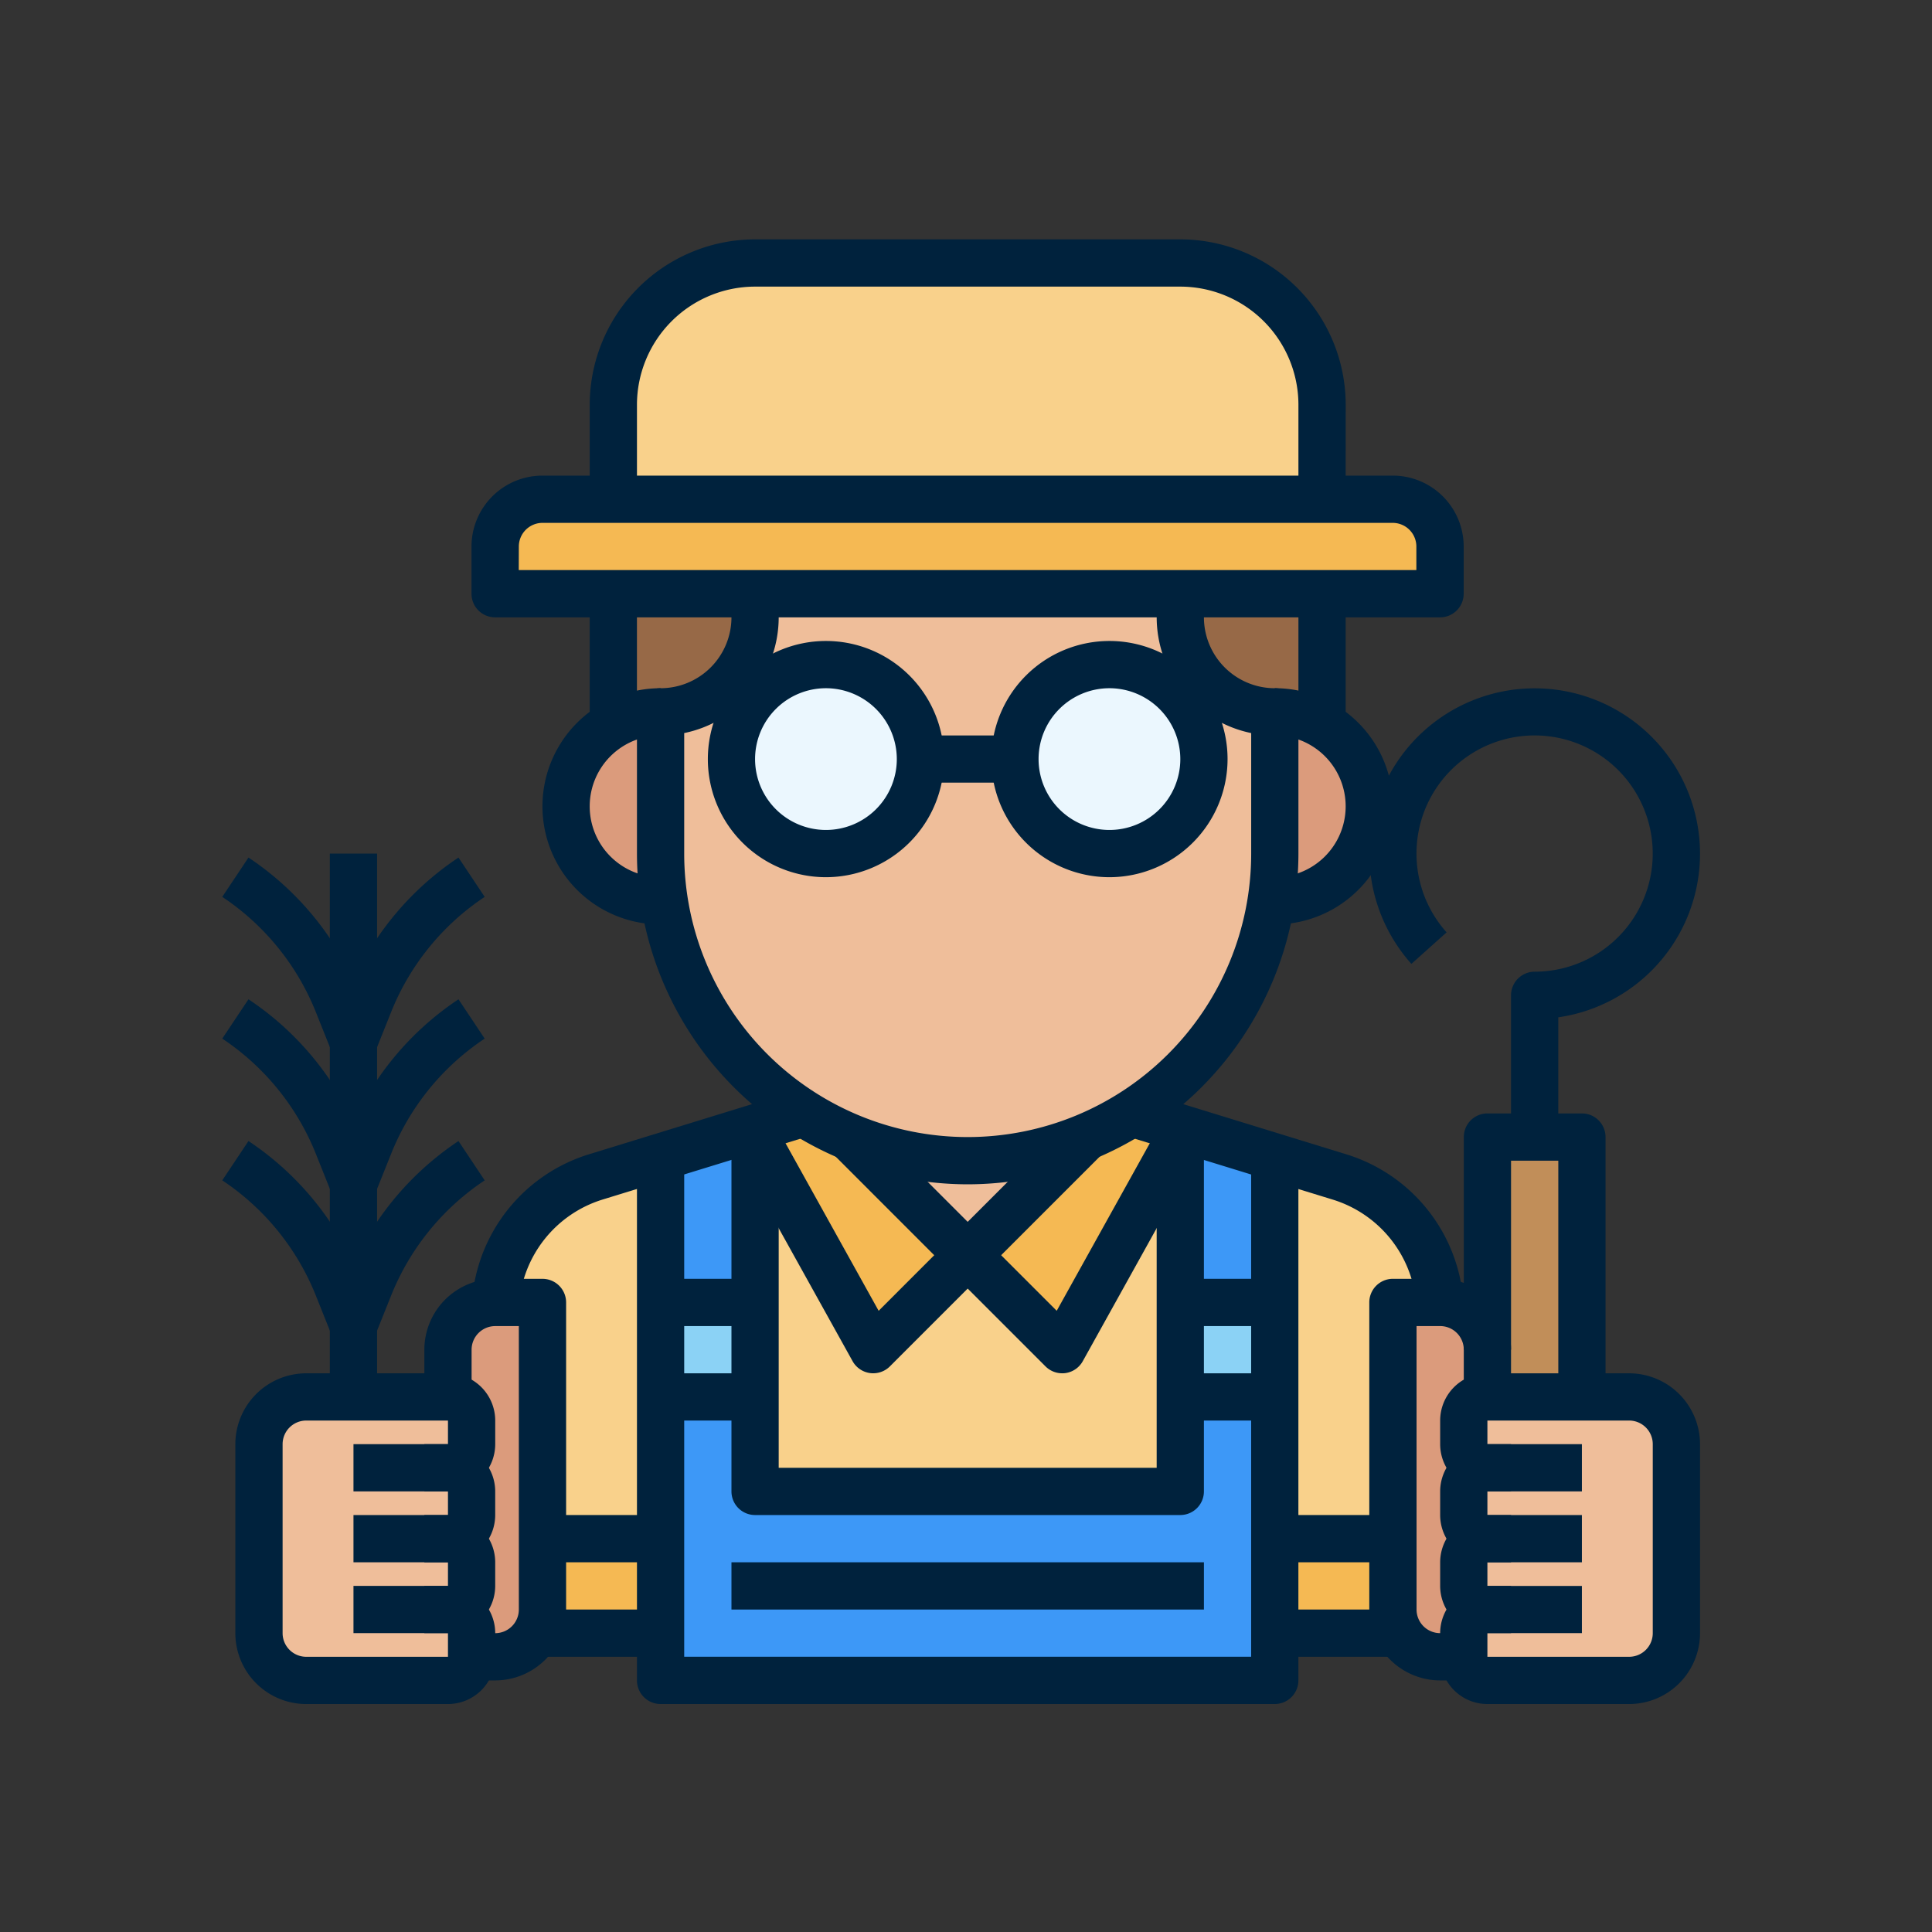 <svg xmlns="http://www.w3.org/2000/svg" width="113" height="113" viewBox="0 0 113 113">
  <rect x="0" y="0" width="113" height="113" fill="#333333" stroke="none"/>
  <g id="Grupo_17773" data-name="Grupo 17773" transform="translate(-192 -5581)">
    <g id="Grupo_17345" data-name="Grupo 17345" transform="translate(-186 -1410)">
      <g id="Grupo_17343" data-name="Grupo 17343" transform="translate(0 560)">
        <g id="Grupo_17342" data-name="Grupo 17342">
          <g id="Grupo_17335" data-name="Grupo 17335" transform="translate(0 1019)">
            <rect id="Rectángulo_4354" data-name="Rectángulo 4354" width="113" height="113" transform="translate(378 5412)" fill="none"/>
          </g>
        </g>
      </g>
    </g>
    <g id="Grupo_17772" data-name="Grupo 17772" transform="translate(-1894.429 5418.326)">
      <g id="Grupo_17708" data-name="Grupo 17708" transform="translate(2173.425 229.179)">
        <path id="Trazado_28247" data-name="Trazado 28247" d="M2196.932,257.136v-15.2h-5.527v15.2" transform="translate(-2191.405 -241.937)" fill="#c18e59"/>
      </g>
      <g id="Grupo_17709" data-name="Grupo 17709" transform="translate(2115.394 227.798)">
        <path id="Trazado_28248" data-name="Trazado 28248" d="M2174.541,270.617V250.471a7.472,7.472,0,0,0-5.851-6.974l-12.11-3.278h-19.344l-12.111,3.279a7.469,7.469,0,0,0-5.851,6.972v20.146" transform="translate(-2119.273 -240.22)" fill="#f9d18b"/>
      </g>
      <g id="Grupo_17710" data-name="Grupo 17710" transform="translate(2112.63 252.669)">
        <path id="Trazado_28249" data-name="Trazado 28249" d="M2115.838,271.134h12.436v5.526h-12.436Z" transform="translate(-2115.838 -271.134)" fill="#f5b953"/>
      </g>
      <g id="Grupo_17711" data-name="Grupo 17711" transform="translate(2112.63 238.851)">
        <path id="Trazado_28250" data-name="Trazado 28250" d="M2117.219,274.685h1.382a2.762,2.762,0,0,0,2.763-2.763V253.959H2118.6a2.763,2.763,0,0,0-2.764,2.764v17.962" transform="translate(-2115.838 -253.959)" fill="#db9b7c"/>
      </g>
      <g id="Grupo_17712" data-name="Grupo 17712" transform="translate(2101.576 244.378)">
        <path id="Trazado_28251" data-name="Trazado 28251" d="M2113.152,264.974a1.382,1.382,0,0,0,1.382-1.381V262.21a1.382,1.382,0,0,0-1.382-1.381h-8.291a2.763,2.763,0,0,0-2.763,2.764v11.053a2.763,2.763,0,0,0,2.763,2.763h8.291a1.382,1.382,0,0,0,1.382-1.381v-1.382a1.382,1.382,0,0,0-1.382-1.381,1.382,1.382,0,0,0,1.382-1.381V270.5a1.382,1.382,0,0,0-1.382-1.381,1.383,1.383,0,0,0,1.382-1.382v-1.381A1.383,1.383,0,0,0,2113.152,264.974Z" transform="translate(-2102.098 -260.829)" fill="#efbe9a"/>
      </g>
      <g id="Grupo_17713" data-name="Grupo 17713" transform="translate(2160.99 252.669)">
        <path id="Trazado_28252" data-name="Trazado 28252" d="M2175.948,271.134h9.672v5.526h-9.672Z" transform="translate(-2175.948 -271.134)" fill="#f5b953"/>
      </g>
      <g id="Grupo_17714" data-name="Grupo 17714" transform="translate(2167.898 238.851)">
        <path id="Trazado_28253" data-name="Trazado 28253" d="M2188.68,274.685H2187.3a2.763,2.763,0,0,1-2.763-2.763V253.959h2.763a2.763,2.763,0,0,1,2.764,2.764v17.962" transform="translate(-2184.535 -253.959)" fill="#db9b7c"/>
      </g>
      <g id="Grupo_17715" data-name="Grupo 17715" transform="translate(2172.044 244.378)">
        <path id="Trazado_28254" data-name="Trazado 28254" d="M2191.069,264.974a1.382,1.382,0,0,1-1.381-1.381V262.21a1.382,1.382,0,0,1,1.381-1.381h8.291a2.763,2.763,0,0,1,2.763,2.764v11.053a2.763,2.763,0,0,1-2.763,2.763h-8.291a1.382,1.382,0,0,1-1.381-1.381v-1.382a1.382,1.382,0,0,1,1.381-1.381,1.382,1.382,0,0,1-1.381-1.381V270.5a1.382,1.382,0,0,1,1.381-1.381,1.382,1.382,0,0,1-1.381-1.382v-1.381A1.382,1.382,0,0,1,2191.069,264.974Z" transform="translate(-2189.688 -260.829)" fill="#efbe9a"/>
      </g>
      <g id="Grupo_17716" data-name="Grupo 17716" transform="translate(2130.592 229.179)">
        <path id="Trazado_28255" data-name="Trazado 28255" d="M2163.035,241.937l-6.908,12.435-5.527-5.527-5.526,5.527-6.909-12.435" transform="translate(-2138.164 -241.937)" fill="#f5b953"/>
      </g>
      <g id="Grupo_17717" data-name="Grupo 17717" transform="translate(2136.119 229.179)">
        <path id="Trazado_28256" data-name="Trazado 28256" d="M2145.034,241.937l6.908,6.908,6.909-6.908" transform="translate(-2145.034 -241.937)" fill="#efbe9a"/>
      </g>
      <g id="Grupo_17718" data-name="Grupo 17718" transform="translate(2125.066 228.647)">
        <path id="Trazado_28257" data-name="Trazado 28257" d="M2167.219,242.977l-5.527-1.7v21.258h-24.871V241.276l-5.526,1.7v30.61h35.924Z" transform="translate(-2131.295 -241.276)" fill="#3d98f7"/>
      </g>
      <g id="Grupo_17719" data-name="Grupo 17719" transform="translate(2155.463 238.851)">
        <path id="Trazado_28258" data-name="Trazado 28258" d="M2169.078,253.959h5.527v5.527h-5.527Z" transform="translate(-2169.078 -253.959)" fill="#8bd2f5"/>
      </g>
      <g id="Grupo_17720" data-name="Grupo 17720" transform="translate(2125.066 238.851)">
        <path id="Trazado_28259" data-name="Trazado 28259" d="M2131.295,253.959h5.526v5.527h-5.526Z" transform="translate(-2131.295 -253.959)" fill="#8bd2f5"/>
      </g>
      <g id="Grupo_17721" data-name="Grupo 17721" transform="translate(2122.302 178.056)">
        <path id="Trazado_28260" data-name="Trazado 28260" d="M2169.311,192.209v-5.527a8.29,8.29,0,0,0-8.291-8.29H2136.15a8.289,8.289,0,0,0-8.29,8.29v5.527" transform="translate(-2127.86 -178.392)" fill="#f9d18b"/>
      </g>
      <g id="Grupo_17722" data-name="Grupo 17722" transform="translate(2115.394 191.873)">
        <path id="Trazado_28261" data-name="Trazado 28261" d="M2171.777,195.566h-49.741a2.762,2.762,0,0,0-2.763,2.764v2.764h55.268V198.33A2.763,2.763,0,0,0,2171.777,195.566Z" transform="translate(-2119.273 -195.566)" fill="#f5b953"/>
      </g>
      <g id="Grupo_17723" data-name="Grupo 17723" transform="translate(2122.302 197.4)">
        <path id="Trazado_28262" data-name="Trazado 28262" d="M2130.624,209.344h-2.763v-6.908h8.29v1.381A5.527,5.527,0,0,1,2130.624,209.344Z" transform="translate(-2127.86 -202.436)" fill="#976947"/>
      </g>
      <g id="Grupo_17724" data-name="Grupo 17724" transform="translate(2155.463 197.4)">
        <path id="Trazado_28263" data-name="Trazado 28263" d="M2174.6,209.344h2.764v-6.908h-8.291v1.381A5.527,5.527,0,0,0,2174.6,209.344Z" transform="translate(-2169.078 -202.436)" fill="#976947"/>
      </g>
      <g id="Grupo_17725" data-name="Grupo 17725" transform="translate(2119.539 204.308)">
        <path id="Trazado_28264" data-name="Trazado 28264" d="M2129.952,211.023a5.527,5.527,0,0,0,0,11.054" transform="translate(-2124.425 -211.023)" fill="#db9b7c"/>
      </g>
      <g id="Grupo_17726" data-name="Grupo 17726" transform="translate(2160.99 204.308)">
        <path id="Trazado_28265" data-name="Trazado 28265" d="M2175.948,211.023a5.527,5.527,0,1,1,0,11.054" transform="translate(-2175.948 -211.023)" fill="#db9b7c"/>
      </g>
      <g id="Grupo_17727" data-name="Grupo 17727" transform="translate(2125.066 197.4)">
        <path id="Trazado_28266" data-name="Trazado 28266" d="M2161.692,202.436v1.381a5.527,5.527,0,0,0,5.527,5.527v8.291a17.962,17.962,0,1,1-35.924,0v-8.291a5.527,5.527,0,0,0,5.526-5.527v-1.381" transform="translate(-2131.295 -202.436)" fill="#efbe9a"/>
      </g>
      <g id="Grupo_17728" data-name="Grupo 17728" transform="translate(2145.791 201.545)">
        <circle id="Elipse_1087" data-name="Elipse 1087" cx="5.527" cy="5.527" r="5.527" fill="#ebf7fe"/>
      </g>
      <g id="Grupo_17729" data-name="Grupo 17729" transform="translate(2129.211 201.545)">
        <circle id="Elipse_1088" data-name="Elipse 1088" cx="5.527" cy="5.527" r="5.527" fill="#ebf7fe"/>
      </g>
      <g id="Grupo_17730" data-name="Grupo 17730" transform="translate(2123.684 197.4)">
        <path id="Trazado_28267" data-name="Trazado 28267" d="M2148.921,236.979a19.366,19.366,0,0,1-19.344-19.344v-8.291a1.382,1.382,0,0,1,1.382-1.381,4.15,4.15,0,0,0,4.145-4.146v-1.381h2.763v1.381a6.919,6.919,0,0,1-5.527,6.769v7.048a16.581,16.581,0,0,0,33.162,0v-7.048a6.921,6.921,0,0,1-5.527-6.769v-1.381h2.763v1.381a4.15,4.15,0,0,0,4.145,4.146,1.382,1.382,0,0,1,1.382,1.381v8.291A19.366,19.366,0,0,1,2148.921,236.979Z" transform="translate(-2129.577 -202.436)" fill="#00223d"/>
      </g>
      <g id="Grupo_17731" data-name="Grupo 17731" transform="translate(2162.372 197.4)">
        <path id="Trazado_28268" data-name="Trazado 28268" d="M2177.666,202.436h2.763v8.291h-2.763Z" transform="translate(-2177.666 -202.436)" fill="#00223d"/>
      </g>
      <g id="Grupo_17732" data-name="Grupo 17732" transform="translate(2120.92 197.4)">
        <path id="Trazado_28269" data-name="Trazado 28269" d="M2126.142,202.436h2.763v8.291h-2.763Z" transform="translate(-2126.142 -202.436)" fill="#00223d"/>
      </g>
      <g id="Grupo_17733" data-name="Grupo 17733" transform="translate(2118.156 202.927)">
        <path id="Trazado_28270" data-name="Trazado 28270" d="M2129.616,223.123a6.908,6.908,0,1,1,0-13.817v2.764a4.145,4.145,0,1,0,0,8.29Z" transform="translate(-2122.707 -209.306)" fill="#00223d"/>
      </g>
      <g id="Grupo_17734" data-name="Grupo 17734" transform="translate(2160.99 202.927)">
        <path id="Trazado_28271" data-name="Trazado 28271" d="M2175.948,223.123v-2.764a4.145,4.145,0,1,0,0-8.29v-2.764a6.908,6.908,0,1,1,0,13.817Z" transform="translate(-2175.948 -209.306)" fill="#00223d"/>
      </g>
      <g id="Grupo_17735" data-name="Grupo 17735" transform="translate(2144.41 200.163)">
        <path id="Trazado_28272" data-name="Trazado 28272" d="M2162.248,219.688a6.908,6.908,0,1,1,6.908-6.908A6.916,6.916,0,0,1,2162.248,219.688Zm0-11.053a4.145,4.145,0,1,0,4.145,4.145A4.15,4.15,0,0,0,2162.248,208.635Z" transform="translate(-2155.339 -205.871)" fill="#00223d"/>
      </g>
      <g id="Grupo_17736" data-name="Grupo 17736" transform="translate(2127.829 200.163)">
        <path id="Trazado_28273" data-name="Trazado 28273" d="M2141.638,219.688a6.908,6.908,0,1,1,6.909-6.908A6.916,6.916,0,0,1,2141.638,219.688Zm0-11.053a4.145,4.145,0,1,0,4.145,4.145A4.15,4.15,0,0,0,2141.638,208.635Z" transform="translate(-2134.73 -205.871)" fill="#00223d"/>
      </g>
      <g id="Grupo_17737" data-name="Grupo 17737" transform="translate(2140.265 205.69)">
        <path id="Trazado_28274" data-name="Trazado 28274" d="M2150.187,212.741h5.526V215.5h-5.526Z" transform="translate(-2150.187 -212.741)" fill="#00223d"/>
      </g>
      <g id="Grupo_17738" data-name="Grupo 17738" transform="translate(2114.011 190.492)">
        <path id="Trazado_28275" data-name="Trazado 28275" d="M2174.2,202.139h-55.268a1.382,1.382,0,0,1-1.382-1.381v-2.764a4.15,4.15,0,0,1,4.145-4.145h49.741a4.15,4.15,0,0,1,4.146,4.145v2.764A1.382,1.382,0,0,1,2174.2,202.139Zm-53.886-2.764h52.5v-1.381a1.384,1.384,0,0,0-1.382-1.381H2121.7a1.384,1.384,0,0,0-1.381,1.381Z" transform="translate(-2117.555 -193.849)" fill="#00223d"/>
      </g>
      <g id="Grupo_17739" data-name="Grupo 17739" transform="translate(2120.92 176.674)">
        <path id="Trazado_28276" data-name="Trazado 28276" d="M2170.357,191.873h-2.763v-5.527a6.917,6.917,0,0,0-6.909-6.908h-24.871a6.916,6.916,0,0,0-6.908,6.908v5.527h-2.763v-5.527a9.683,9.683,0,0,1,9.672-9.672h24.871a9.683,9.683,0,0,1,9.673,9.672Z" transform="translate(-2126.142 -176.674)" fill="#00223d"/>
      </g>
      <g id="Grupo_17740" data-name="Grupo 17740" transform="translate(2129.385 228.507)">
        <path id="Trazado_28277" data-name="Trazado 28277" d="M2155.833,255.591a1.382,1.382,0,0,1-.977-.405l-4.55-4.55-4.55,4.55a1.381,1.381,0,0,1-2.184-.307l-6.909-12.435,2.415-1.342,6.02,10.834,4.23-4.231a1.382,1.382,0,0,1,1.954,0l4.231,4.231,6.019-10.834,2.415,1.342-6.908,12.435a1.379,1.379,0,0,1-1.015.7A1.246,1.246,0,0,1,2155.833,255.591Z" transform="translate(-2136.663 -241.102)" fill="#00223d"/>
      </g>
      <g id="Grupo_17741" data-name="Grupo 17741" transform="translate(2135.142 228.202)">
        <path id="Trazado_28278" data-name="Trazado 28278" d="M2151.705,249.99a1.381,1.381,0,0,1-.977-.4l-6.908-6.909,1.954-1.953,5.931,5.932,5.932-5.932,1.954,1.953-6.908,6.909A1.382,1.382,0,0,1,2151.705,249.99Z" transform="translate(-2143.82 -240.723)" fill="#00223d"/>
      </g>
      <g id="Grupo_17742" data-name="Grupo 17742" transform="translate(2129.211 229.179)">
        <path id="Trazado_28279" data-name="Trazado 28279" d="M2162.7,264.044h-24.871a1.381,1.381,0,0,1-1.382-1.381V241.937h2.763v19.344h22.107V241.937h2.763v20.726A1.382,1.382,0,0,1,2162.7,264.044Z" transform="translate(-2136.447 -241.937)" fill="#00223d"/>
      </g>
      <g id="Grupo_17743" data-name="Grupo 17743" transform="translate(2155.463 242.997)">
        <path id="Trazado_28280" data-name="Trazado 28280" d="M2169.078,259.112h5.527v2.763h-5.527Z" transform="translate(-2169.078 -259.112)" fill="#00223d"/>
      </g>
      <g id="Grupo_17744" data-name="Grupo 17744" transform="translate(2155.463 237.47)">
        <path id="Trazado_28281" data-name="Trazado 28281" d="M2169.078,252.242h5.527v2.764h-5.527Z" transform="translate(-2169.078 -252.242)" fill="#00223d"/>
      </g>
      <g id="Grupo_17745" data-name="Grupo 17745" transform="translate(2125.066 242.997)">
        <path id="Trazado_28282" data-name="Trazado 28282" d="M2131.295,259.112h5.526v2.763h-5.526Z" transform="translate(-2131.295 -259.112)" fill="#00223d"/>
      </g>
      <g id="Grupo_17746" data-name="Grupo 17746" transform="translate(2125.066 237.47)">
        <path id="Trazado_28283" data-name="Trazado 28283" d="M2131.295,252.242h5.526v2.764h-5.526Z" transform="translate(-2131.295 -252.242)" fill="#00223d"/>
      </g>
      <g id="Grupo_17747" data-name="Grupo 17747" transform="translate(2114.037 226.477)">
        <path id="Trazado_28284" data-name="Trazado 28284" d="M2120.342,251.05l-2.756-.2a9.734,9.734,0,0,1,6.8-8.55l12.11-3.725.813,2.642-12.11,3.725a6.951,6.951,0,0,0-4.858,6.105Z" transform="translate(-2117.586 -238.578)" fill="#00223d"/>
      </g>
      <g id="Grupo_17748" data-name="Grupo 17748" transform="translate(2123.684 230.561)">
        <path id="Trazado_28285" data-name="Trazado 28285" d="M2166.883,275.434h-35.924a1.382,1.382,0,0,1-1.382-1.382v-30.4h2.763v29.016H2165.5V243.655h2.763v30.4A1.382,1.382,0,0,1,2166.883,275.434Z" transform="translate(-2129.577 -243.655)" fill="#00223d"/>
      </g>
      <g id="Grupo_17749" data-name="Grupo 17749" transform="translate(2118.156 256.813)">
        <path id="Trazado_28286" data-name="Trazado 28286" d="M2122.707,276.286h6.909v2.763h-6.909Z" transform="translate(-2122.707 -276.286)" fill="#00223d"/>
      </g>
      <g id="Grupo_17750" data-name="Grupo 17750" transform="translate(2118.156 251.286)">
        <path id="Trazado_28287" data-name="Trazado 28287" d="M2122.707,269.416h6.909v2.764h-6.909Z" transform="translate(-2122.707 -269.416)" fill="#00223d"/>
      </g>
      <g id="Grupo_17751" data-name="Grupo 17751" transform="translate(2160.99 256.813)">
        <path id="Trazado_28288" data-name="Trazado 28288" d="M2175.948,276.286h6.908v2.763h-6.908Z" transform="translate(-2175.948 -276.286)" fill="#00223d"/>
      </g>
      <g id="Grupo_17752" data-name="Grupo 17752" transform="translate(2160.99 251.286)">
        <path id="Trazado_28289" data-name="Trazado 28289" d="M2175.948,269.416h6.908v2.764h-6.908Z" transform="translate(-2175.948 -269.416)" fill="#00223d"/>
      </g>
      <g id="Grupo_17753" data-name="Grupo 17753" transform="translate(2129.211 254.05)">
        <path id="Trazado_28290" data-name="Trazado 28290" d="M2136.447,272.851h27.634v2.764h-27.634Z" transform="translate(-2136.447 -272.851)" fill="#00223d"/>
      </g>
      <g id="Grupo_17754" data-name="Grupo 17754" transform="translate(2152.294 226.477)">
        <path id="Trazado_28291" data-name="Trazado 28291" d="M2182.108,251.05a6.95,6.95,0,0,0-4.86-6.105l-12.109-3.725.812-2.642,12.111,3.725a9.734,9.734,0,0,1,6.8,8.55Z" transform="translate(-2165.139 -238.578)" fill="#00223d"/>
      </g>
      <g id="Grupo_17755" data-name="Grupo 17755" transform="translate(2170.662 242.997)">
        <path id="Trazado_28292" data-name="Trazado 28292" d="M2199.024,278.456h-8.291a2.767,2.767,0,0,1-2.763-2.764V274.31a2.766,2.766,0,0,1,2.763-2.763h1.382v2.763h-1.382v1.382h8.291a1.383,1.383,0,0,0,1.381-1.382V263.257a1.383,1.383,0,0,0-1.381-1.382h-8.291v1.382h5.527v2.763h-5.527a2.767,2.767,0,0,1-2.763-2.763v-1.382a2.766,2.766,0,0,1,2.763-2.763h8.291a4.15,4.15,0,0,1,4.145,4.145V274.31A4.15,4.15,0,0,1,2199.024,278.456Z" transform="translate(-2187.97 -259.112)" fill="#00223d"/>
      </g>
      <g id="Grupo_17756" data-name="Grupo 17756" transform="translate(2170.662 247.142)">
        <path id="Trazado_28293" data-name="Trazado 28293" d="M2196.26,271.172h-5.527a2.766,2.766,0,0,1-2.763-2.763v-1.381a2.766,2.766,0,0,1,2.763-2.764h1.382v2.764h-1.382v1.381h5.527Z" transform="translate(-2187.97 -264.264)" fill="#00223d"/>
      </g>
      <g id="Grupo_17757" data-name="Grupo 17757" transform="translate(2170.662 251.286)">
        <path id="Trazado_28294" data-name="Trazado 28294" d="M2196.26,276.324h-5.527a2.766,2.766,0,0,1-2.763-2.763V272.18a2.767,2.767,0,0,1,2.763-2.764h1.382v2.764h-1.382v1.382h5.527Z" transform="translate(-2187.97 -269.416)" fill="#00223d"/>
      </g>
      <g id="Grupo_17758" data-name="Grupo 17758" transform="translate(2166.517 237.47)">
        <path id="Trazado_28295" data-name="Trazado 28295" d="M2188.345,275.731h-1.382a4.15,4.15,0,0,1-4.145-4.145V253.623a1.38,1.38,0,0,1,1.381-1.381h2.763a4.15,4.15,0,0,1,4.146,4.145v2.764h-2.763v-2.764a1.383,1.383,0,0,0-1.382-1.381h-1.381v16.58a1.383,1.383,0,0,0,1.381,1.381h1.382Z" transform="translate(-2182.818 -252.242)" fill="#00223d"/>
      </g>
      <g id="Grupo_17759" data-name="Grupo 17759" transform="translate(2100.195 242.997)">
        <path id="Trazado_28296" data-name="Trazado 28296" d="M2112.816,278.456h-8.291a4.15,4.15,0,0,1-4.145-4.146V263.257a4.149,4.149,0,0,1,4.145-4.145h8.291a2.766,2.766,0,0,1,2.764,2.763v1.382a2.767,2.767,0,0,1-2.764,2.763h-5.527v-2.763h5.527v-1.382h-8.291a1.383,1.383,0,0,0-1.381,1.382V274.31a1.383,1.383,0,0,0,1.381,1.382h8.291V274.31h-1.382v-2.763h1.382a2.766,2.766,0,0,1,2.764,2.763v1.382A2.767,2.767,0,0,1,2112.816,278.456Z" transform="translate(-2100.381 -259.112)" fill="#00223d"/>
      </g>
      <g id="Grupo_17760" data-name="Grupo 17760" transform="translate(2107.103 247.142)">
        <path id="Trazado_28297" data-name="Trazado 28297" d="M2114.495,271.172h-5.527v-2.763h5.527v-1.381h-1.382v-2.764h1.382a2.766,2.766,0,0,1,2.763,2.764v1.381A2.766,2.766,0,0,1,2114.495,271.172Z" transform="translate(-2108.968 -264.264)" fill="#00223d"/>
      </g>
      <g id="Grupo_17761" data-name="Grupo 17761" transform="translate(2107.103 251.286)">
        <path id="Trazado_28298" data-name="Trazado 28298" d="M2114.495,276.324h-5.527v-2.763h5.527V272.18h-1.382v-2.764h1.382a2.767,2.767,0,0,1,2.763,2.764v1.382A2.766,2.766,0,0,1,2114.495,276.324Z" transform="translate(-2108.968 -269.416)" fill="#00223d"/>
      </g>
      <g id="Grupo_17762" data-name="Grupo 17762" transform="translate(2111.248 237.47)">
        <path id="Trazado_28299" data-name="Trazado 28299" d="M2118.266,275.731h-1.382v-2.763h1.382a1.383,1.383,0,0,0,1.381-1.381v-16.58h-1.381a1.383,1.383,0,0,0-1.382,1.381v2.764h-2.763v-2.764a4.15,4.15,0,0,1,4.146-4.145h2.763a1.381,1.381,0,0,1,1.382,1.381v17.962A4.15,4.15,0,0,1,2118.266,275.731Z" transform="translate(-2114.12 -252.242)" fill="#00223d"/>
      </g>
      <g id="Grupo_17763" data-name="Grupo 17763" transform="translate(2172.044 227.798)">
        <path id="Trazado_28300" data-name="Trazado 28300" d="M2197.978,256.8h-2.762V242.984h-2.764v11.053h-2.763V241.6a1.381,1.381,0,0,1,1.381-1.381h5.527a1.381,1.381,0,0,1,1.381,1.381Z" transform="translate(-2189.688 -240.22)" fill="#00223d"/>
      </g>
      <g id="Grupo_17764" data-name="Grupo 17764" transform="translate(2166.517 202.927)">
        <path id="Trazado_28301" data-name="Trazado 28301" d="M2193.872,235.558h-2.764v-8.291a1.382,1.382,0,0,1,1.382-1.381,6.909,6.909,0,1,0-5.15-2.3l-2.059,1.843a9.671,9.671,0,1,1,8.591,3.126Z" transform="translate(-2182.818 -209.306)" fill="#00223d"/>
      </g>
      <g id="Grupo_17765" data-name="Grupo 17765" transform="translate(2105.721 212.599)">
        <path id="Trazado_28302" data-name="Trazado 28302" d="M2107.25,221.328h2.764v31.779h-2.764Z" transform="translate(-2107.25 -221.328)" fill="#00223d"/>
      </g>
      <g id="Grupo_17766" data-name="Grupo 17766" transform="translate(2099.429 212.831)">
        <path id="Trazado_28303" data-name="Trazado 28303" d="M2105.821,232.95l-.913-2.282a14.61,14.61,0,0,0-5.479-6.752l1.533-2.3a17.362,17.362,0,0,1,6.512,8.025l.913,2.284Z" transform="translate(-2099.429 -221.616)" fill="#00223d"/>
      </g>
      <g id="Grupo_17767" data-name="Grupo 17767" transform="translate(2099.429 221.121)">
        <path id="Trazado_28304" data-name="Trazado 28304" d="M2105.821,243.255l-.913-2.282a14.607,14.607,0,0,0-5.479-6.752l1.533-2.3a17.347,17.347,0,0,1,6.512,8.027l.913,2.282Z" transform="translate(-2099.429 -231.921)" fill="#00223d"/>
      </g>
      <g id="Grupo_17768" data-name="Grupo 17768" transform="translate(2099.429 229.412)">
        <path id="Trazado_28305" data-name="Trazado 28305" d="M2105.821,253.56l-.913-2.282a14.609,14.609,0,0,0-5.479-6.753l1.533-2.3a17.346,17.346,0,0,1,6.512,8.026l.913,2.282Z" transform="translate(-2099.429 -242.226)" fill="#00223d"/>
      </g>
      <g id="Grupo_17769" data-name="Grupo 17769" transform="translate(2105.821 212.831)">
        <path id="Trazado_28306" data-name="Trazado 28306" d="M2109.939,232.95l-2.565-1.025.913-2.284a17.357,17.357,0,0,1,6.511-8.025l1.533,2.3a14.6,14.6,0,0,0-5.479,6.752Z" transform="translate(-2107.374 -221.616)" fill="#00223d"/>
      </g>
      <g id="Grupo_17770" data-name="Grupo 17770" transform="translate(2105.821 221.121)">
        <path id="Trazado_28307" data-name="Trazado 28307" d="M2109.939,243.255l-2.565-1.025.913-2.282a17.348,17.348,0,0,1,6.511-8.027l1.533,2.3a14.588,14.588,0,0,0-5.479,6.752Z" transform="translate(-2107.374 -231.921)" fill="#00223d"/>
      </g>
      <g id="Grupo_17771" data-name="Grupo 17771" transform="translate(2105.821 229.412)">
        <path id="Trazado_28308" data-name="Trazado 28308" d="M2109.939,253.56l-2.565-1.026.913-2.282a17.347,17.347,0,0,1,6.511-8.026l1.533,2.3a14.594,14.594,0,0,0-5.479,6.753Z" transform="translate(-2107.374 -242.226)" fill="#00223d"/>
      </g>
    </g>
  </g>
</svg>
